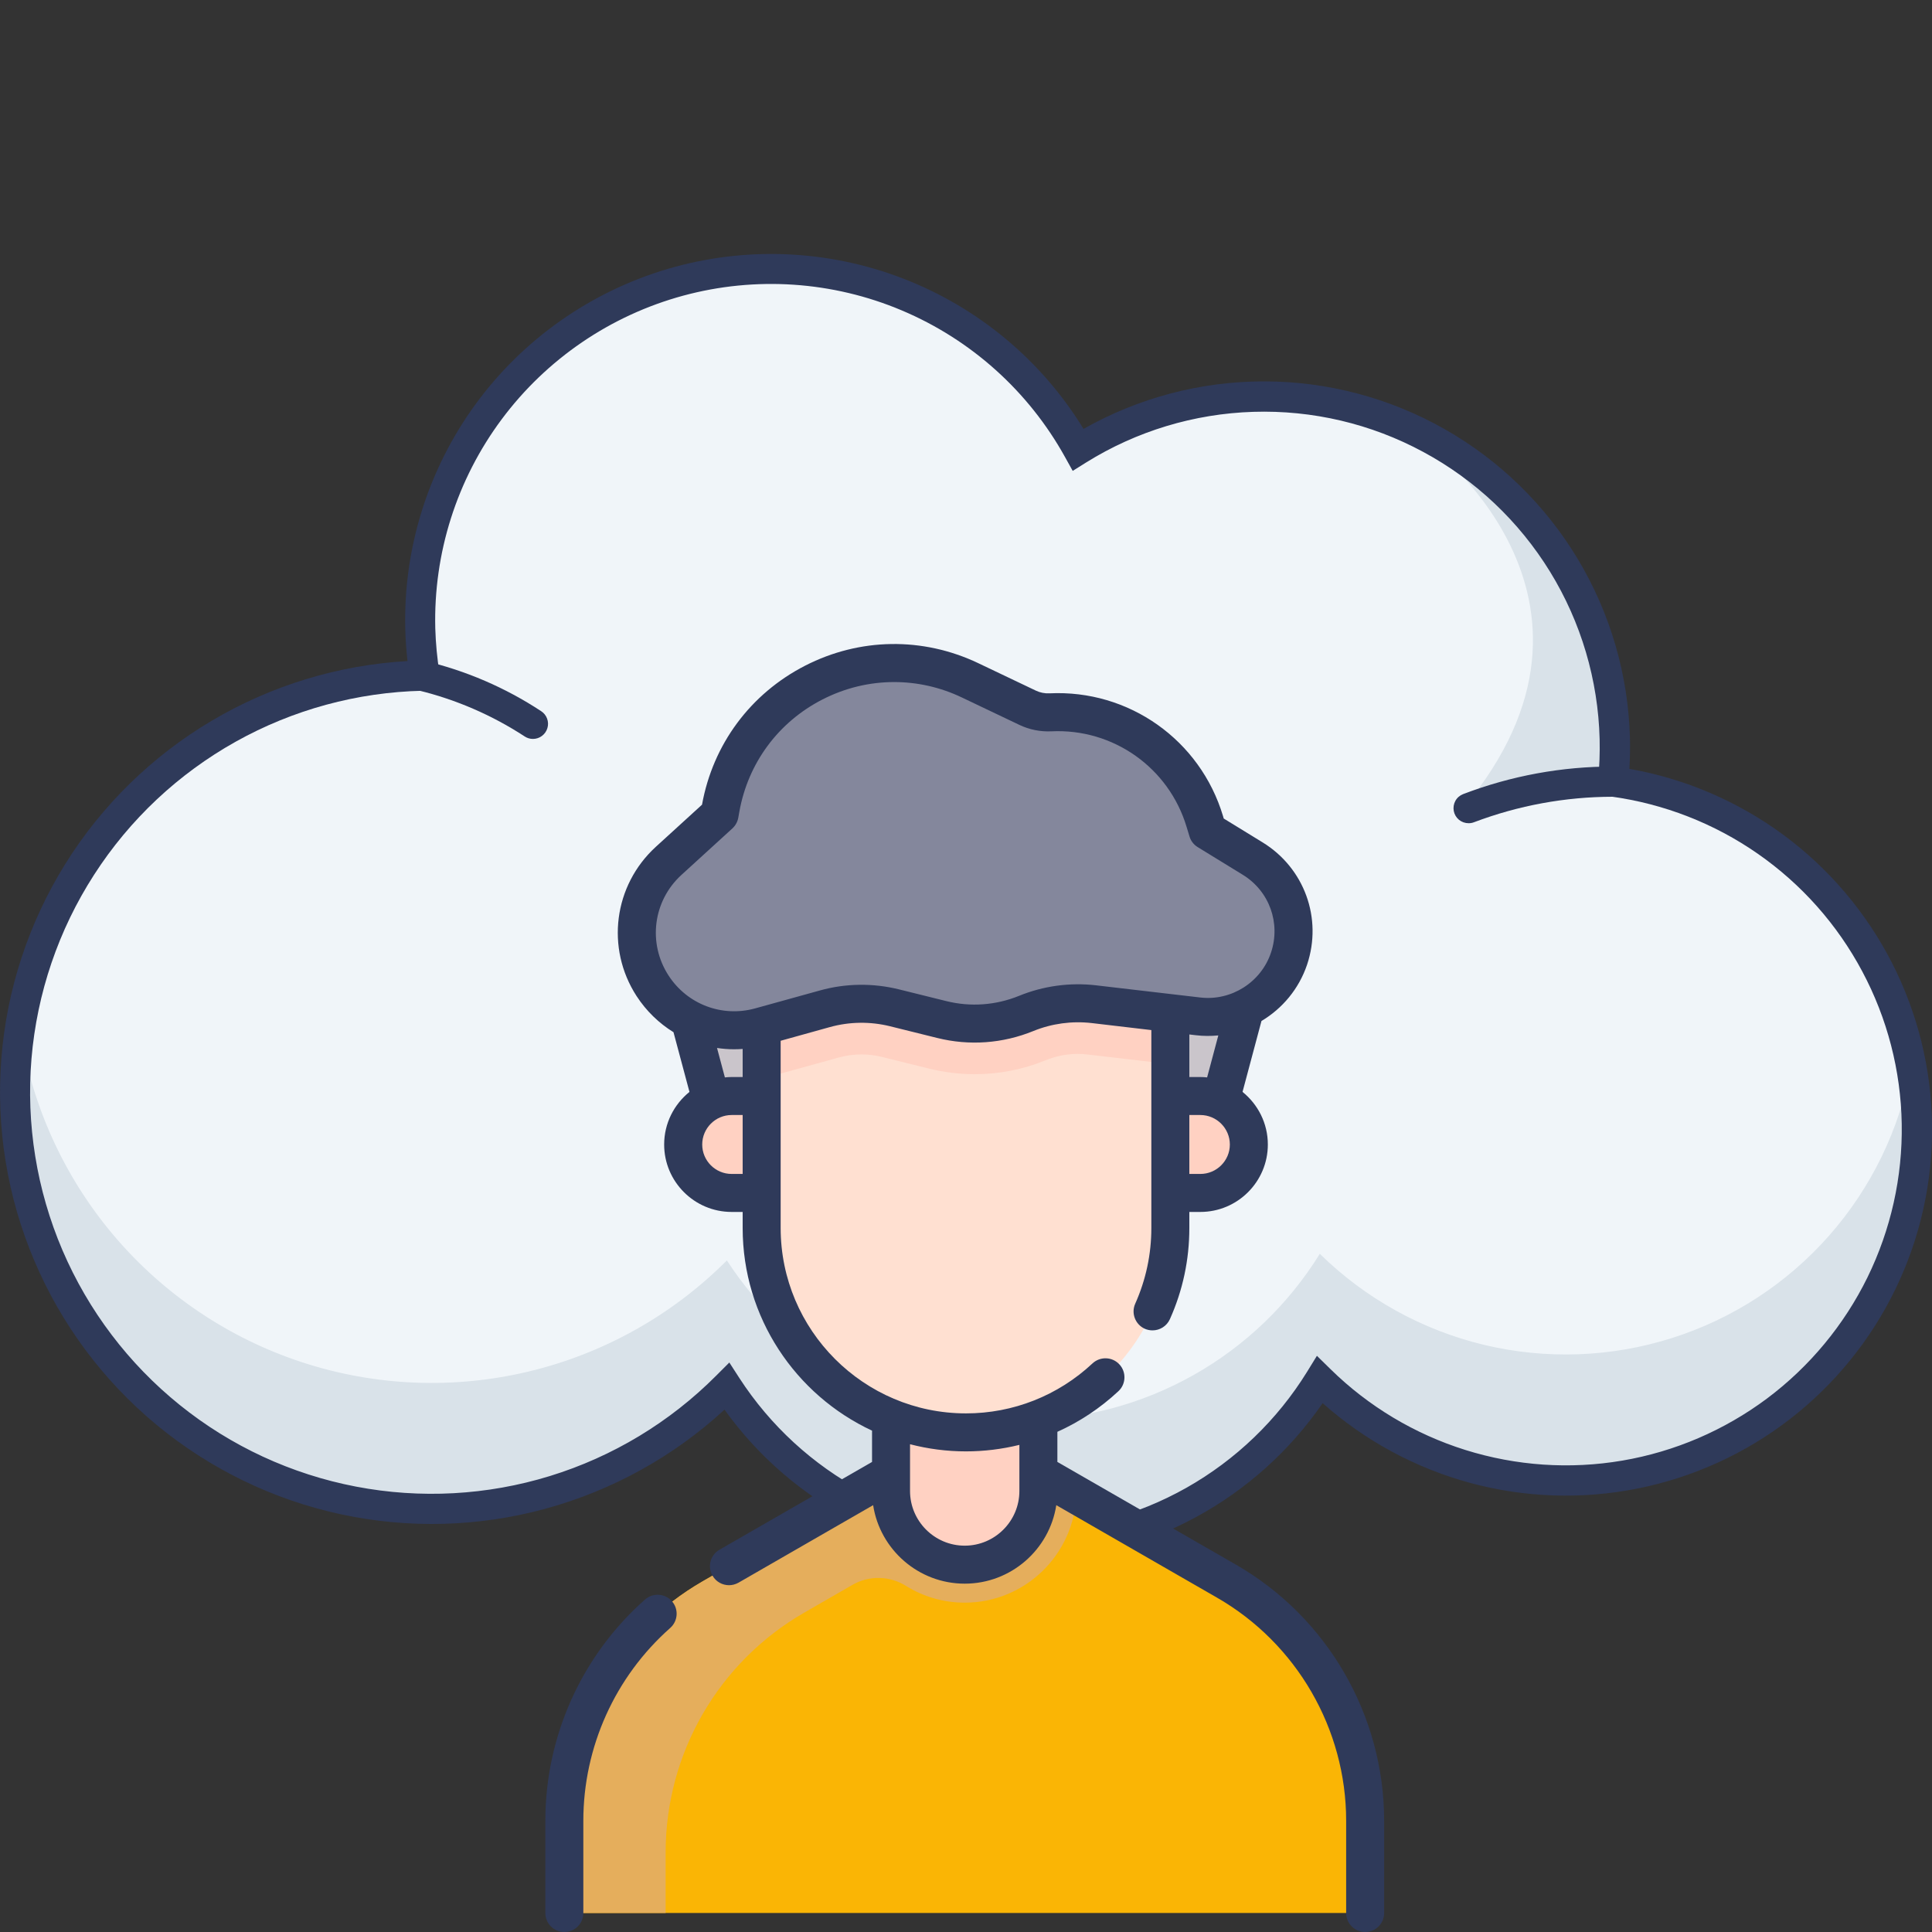 <svg width="30" height="30" viewBox="0 0 30 30" fill="none" xmlns="http://www.w3.org/2000/svg">
<rect x="0" y="0" width="30" height="30" fill="#333333" stroke="none"/>
<g clip-path="url(#clip0_80_28)">
<path d="M25.049 12.137C25.125 11.369 25.037 10.593 24.79 9.861C24.544 9.129 24.144 8.458 23.618 7.893C23.092 7.327 22.452 6.88 21.74 6.581C21.028 6.282 20.26 6.138 19.488 6.159C18.515 6.182 17.567 6.467 16.742 6.982C16.121 5.859 15.124 4.99 13.925 4.53C12.727 4.07 11.405 4.048 10.191 4.467C8.978 4.887 7.952 5.721 7.294 6.823C6.636 7.925 6.388 9.224 6.593 10.491C6.577 10.491 6.56 10.491 6.543 10.491C5.486 10.517 4.451 10.802 3.529 11.321C2.607 11.84 1.826 12.576 1.255 13.467C0.684 14.358 0.34 15.374 0.253 16.429C0.166 17.483 0.339 18.543 0.757 19.515C1.175 20.487 1.824 21.341 2.649 22.004C3.473 22.667 4.448 23.117 5.487 23.316C6.526 23.514 7.598 23.455 8.609 23.144C9.62 22.832 10.539 22.277 11.286 21.528C11.786 22.299 12.473 22.93 13.283 23.364C14.093 23.799 14.999 24.021 15.918 24.011C16.837 24 17.738 23.758 18.538 23.306C19.338 22.854 20.011 22.207 20.494 21.426C21.11 22.031 21.86 22.481 22.684 22.739C23.508 22.997 24.381 23.056 25.232 22.911C26.083 22.766 26.887 22.42 27.578 21.903C28.27 21.387 28.828 20.713 29.208 19.938C29.588 19.163 29.779 18.308 29.764 17.445C29.75 16.582 29.53 15.735 29.124 14.973C28.718 14.212 28.137 13.557 27.428 13.064C26.72 12.571 25.904 12.253 25.049 12.137H25.049Z" fill="#F0F5F9"/>
<path d="M24.451 22.988C23.72 23.007 22.993 22.879 22.313 22.61C21.633 22.342 21.014 21.94 20.494 21.427C20.01 22.208 19.338 22.855 18.538 23.307C17.738 23.758 16.837 24.001 15.918 24.011C14.999 24.021 14.093 23.799 13.284 23.365C12.474 22.931 11.787 22.299 11.287 21.529C10.322 22.494 9.078 23.13 7.73 23.346C6.383 23.561 5.002 23.346 3.785 22.73C2.567 22.114 1.576 21.129 0.951 19.916C0.327 18.702 0.102 17.323 0.309 15.974C0.488 17.158 0.993 18.27 1.766 19.184C2.54 20.098 3.552 20.78 4.69 21.153C5.828 21.526 7.048 21.575 8.212 21.296C9.377 21.017 10.441 20.42 11.287 19.572C11.787 20.342 12.474 20.974 13.284 21.407C14.093 21.841 14.999 22.064 15.918 22.053C16.837 22.043 17.738 21.801 18.538 21.349C19.338 20.897 20.01 20.251 20.494 19.469C21.2 20.163 22.082 20.652 23.044 20.883C24.007 21.113 25.015 21.077 25.959 20.778C26.903 20.48 27.748 19.929 28.402 19.187C29.057 18.444 29.497 17.537 29.676 16.563C29.728 16.84 29.757 17.121 29.763 17.402C29.781 18.118 29.658 18.83 29.401 19.498C29.144 20.166 28.758 20.777 28.264 21.296C27.771 21.815 27.18 22.231 26.526 22.522C25.872 22.812 25.167 22.971 24.451 22.988Z" fill="#D9E2E9"/>
<path d="M8.275 11.474C8.23 11.474 8.186 11.461 8.148 11.436C7.643 11.106 7.085 10.864 6.499 10.721C6.438 10.709 6.385 10.673 6.351 10.621C6.317 10.57 6.305 10.508 6.316 10.447C6.328 10.387 6.363 10.333 6.414 10.298C6.465 10.264 6.527 10.25 6.588 10.261C7.234 10.413 7.848 10.678 8.403 11.043C8.445 11.07 8.478 11.111 8.495 11.158C8.513 11.206 8.515 11.257 8.5 11.306C8.486 11.354 8.456 11.397 8.416 11.427C8.375 11.458 8.326 11.474 8.275 11.474Z" fill="#2F3A5A"/>
<path d="M22.131 6.858C22.131 6.858 25.462 9.268 22.722 12.549C22.752 12.574 22.779 12.601 22.805 12.631C23.598 12.114 23.807 12.07 24.921 12.136C24.921 12.136 25.7 8.32 22.131 6.858Z" fill="#D9E2E9"/>
<path d="M15.854 24.245C14.955 24.248 14.067 24.035 13.267 23.625C12.466 23.215 11.774 22.62 11.25 21.889C10.46 22.617 9.505 23.145 8.468 23.428C7.431 23.711 6.341 23.74 5.29 23.513C4.239 23.286 3.258 22.809 2.43 22.124C1.602 21.438 0.951 20.564 0.532 19.574C0.112 18.584 -0.063 17.507 0.021 16.436C0.105 15.364 0.446 14.328 1.014 13.415C1.582 12.503 2.362 11.74 3.287 11.192C4.212 10.644 5.255 10.326 6.328 10.265C6.309 10.098 6.297 9.931 6.293 9.769C6.262 8.518 6.645 7.292 7.381 6.281C8.118 5.27 9.168 4.531 10.367 4.176C11.567 3.822 12.85 3.874 14.018 4.323C15.185 4.772 16.172 5.593 16.825 6.66C17.68 6.176 18.645 5.922 19.627 5.922C20.609 5.922 21.574 6.177 22.428 6.661C23.283 7.145 23.997 7.842 24.502 8.684C25.007 9.526 25.285 10.485 25.31 11.466C25.314 11.62 25.31 11.778 25.301 11.939C26.167 12.091 26.985 12.442 27.693 12.964C28.4 13.486 28.976 14.165 29.377 14.948C29.777 15.73 29.991 16.595 30.001 17.474C30.011 18.353 29.817 19.222 29.434 20.014C29.051 20.805 28.49 21.497 27.795 22.035C27.1 22.573 26.289 22.942 25.427 23.114C24.565 23.286 23.675 23.256 22.827 23.026C21.978 22.795 21.195 22.372 20.538 21.788C20.03 22.526 19.354 23.134 18.565 23.561C17.776 23.988 16.897 24.222 16.001 24.243C15.952 24.244 15.903 24.245 15.854 24.245ZM11.325 21.157L11.482 21.4C11.961 22.138 12.619 22.742 13.394 23.157C14.169 23.573 15.036 23.786 15.916 23.776C16.795 23.766 17.657 23.534 18.423 23.102C19.189 22.669 19.833 22.05 20.295 21.303L20.449 21.053L20.659 21.259C21.248 21.838 21.966 22.268 22.754 22.515C23.543 22.762 24.378 22.819 25.192 22.68C26.007 22.541 26.776 22.21 27.438 21.716C28.099 21.221 28.634 20.576 28.998 19.835C29.361 19.093 29.544 18.276 29.53 17.45C29.516 16.624 29.306 15.813 28.917 15.084C28.529 14.355 27.973 13.729 27.295 13.257C26.617 12.785 25.836 12.481 25.018 12.369L24.794 12.339L24.816 12.115C24.836 11.903 24.844 11.691 24.839 11.478C24.816 10.559 24.551 9.662 24.07 8.879C23.588 8.095 22.909 7.453 22.099 7.017C21.29 6.58 20.38 6.366 19.461 6.395C18.541 6.424 17.646 6.695 16.866 7.181L16.657 7.312L16.537 7.096C15.971 6.075 15.079 5.274 14.003 4.82C12.928 4.366 11.731 4.286 10.605 4.592C9.479 4.899 8.488 5.574 7.79 6.511C7.093 7.447 6.73 8.59 6.759 9.757C6.766 9.99 6.788 10.223 6.825 10.454L6.867 10.72L6.567 10.726C5.547 10.748 4.548 11.02 3.658 11.518C2.768 12.016 2.013 12.725 1.461 13.583C0.908 14.441 0.575 15.421 0.489 16.437C0.404 17.454 0.569 18.476 0.97 19.414C1.372 20.352 1.997 21.177 2.792 21.817C3.586 22.457 4.526 22.892 5.528 23.084C6.529 23.276 7.563 23.22 8.538 22.92C9.513 22.62 10.4 22.085 11.12 21.362L11.325 21.157Z" fill="#2F3A5A"/>
<path d="M22.805 12.783C22.75 12.783 22.697 12.764 22.655 12.73C22.613 12.695 22.584 12.646 22.574 12.593C22.564 12.539 22.573 12.483 22.599 12.436C22.625 12.388 22.668 12.351 22.719 12.331C23.465 12.046 24.257 11.9 25.056 11.903C25.119 11.905 25.177 11.932 25.22 11.977C25.262 12.022 25.285 12.083 25.283 12.145C25.281 12.207 25.255 12.266 25.209 12.308C25.164 12.351 25.104 12.374 25.041 12.372C24.306 12.373 23.578 12.507 22.89 12.767C22.863 12.778 22.834 12.783 22.805 12.783Z" fill="#2F3A5A"/>
</g>
<g clip-path="url(#clip1_80_28)">
<path d="M18.733 17.852H11.345L10.338 14.597H19.727L18.733 17.852Z" fill="#CAC5CB"/>
<path d="M16.124 22.871L19.046 24.553C20.377 25.319 21.198 26.738 21.198 28.273V29.419C21.198 29.577 21.07 29.705 20.912 29.705H9.048C8.89 29.705 8.763 29.577 8.763 29.419V28.273C8.763 26.738 9.583 25.319 10.914 24.553L13.836 22.871L14.543 22.519H15.47L16.124 22.871Z" fill="#FAB505"/>
<path d="M11.361 18.524C10.945 18.524 10.608 18.187 10.608 17.772C10.608 17.356 10.945 17.019 11.361 17.019H13.19V18.524H11.361V18.524Z" fill="#FFD1C2"/>
<path d="M18.173 18.524H18.639C19.055 18.524 19.392 18.187 19.392 17.772C19.392 17.356 19.055 17.019 18.639 17.019H18.173H16.596V18.524H18.173V18.524Z" fill="#FFD1C2"/>
<path d="M16.359 23.007L16.124 22.871L15.47 22.519H14.543L13.836 22.871L10.914 24.553C9.583 25.319 8.763 26.738 8.763 28.273V29.42C8.763 29.577 8.89 29.705 9.048 29.705H10.336V28.761C10.336 27.226 11.157 25.807 12.488 25.041L13.238 24.609C13.496 24.46 13.815 24.468 14.067 24.625C14.332 24.79 14.645 24.886 14.98 24.886C15.917 24.886 16.682 24.139 16.713 23.21L16.359 23.007Z" fill="#E5AE5C"/>
<path d="M16.124 23.152C16.124 23.784 15.612 24.296 14.98 24.296C14.348 24.296 13.836 23.784 13.836 23.152V20.527H16.124V23.152H16.124Z" fill="#FFD1C2"/>
<path d="M18.173 19.068C18.173 20.821 16.753 22.241 15 22.241C13.248 22.241 11.827 20.821 11.827 19.068V13.973H18.173V19.068Z" fill="#FFE0D1"/>
<path d="M18.173 13.973H11.827V16.744C11.89 16.732 11.954 16.718 12.016 16.7L13.02 16.422C13.136 16.39 13.257 16.373 13.377 16.373C13.486 16.373 13.594 16.386 13.699 16.413L14.433 16.595C14.662 16.651 14.898 16.68 15.134 16.68C15.513 16.68 15.883 16.608 16.233 16.465C16.394 16.399 16.564 16.365 16.738 16.365C16.79 16.365 16.842 16.369 16.893 16.375L18.173 16.524V13.973H18.173Z" fill="#FFD1C2"/>
<path d="M11.173 12.646L10.382 13.368C9.837 13.866 9.731 14.686 10.132 15.306C10.491 15.861 11.169 16.119 11.806 15.942L12.809 15.664C13.162 15.566 13.534 15.561 13.889 15.649L14.622 15.831C15.059 15.939 15.519 15.906 15.936 15.736C16.268 15.601 16.629 15.552 16.985 15.593L18.603 15.782C19.227 15.855 19.816 15.481 20.016 14.886C20.213 14.3 19.979 13.655 19.451 13.332L18.752 12.903L18.708 12.757C18.394 11.707 17.404 11.008 16.31 11.061C16.189 11.067 16.067 11.043 15.958 10.99L15.062 10.564C13.433 9.788 11.511 10.773 11.191 12.549L11.173 12.646Z" fill="#84879C"/>
<path d="M10.016 24.837C9.032 25.707 8.468 26.96 8.468 28.273V29.705C8.468 29.868 8.6 30 8.763 30C8.926 30 9.058 29.868 9.058 29.705V28.273C9.058 27.129 9.55 26.037 10.407 25.279C10.529 25.171 10.541 24.985 10.433 24.863C10.325 24.741 10.138 24.729 10.016 24.837Z" fill="#2F3A5A"/>
<path d="M19.194 24.297L16.419 22.701V22.233C16.764 22.078 17.084 21.866 17.367 21.602C17.486 21.491 17.492 21.304 17.381 21.185C17.27 21.066 17.083 21.06 16.964 21.171C16.429 21.671 15.732 21.947 15 21.947C13.413 21.947 12.122 20.655 12.122 19.068V16.161L12.888 15.948C13.191 15.864 13.513 15.86 13.818 15.935L14.551 16.117C15.052 16.242 15.57 16.204 16.048 16.009C16.333 15.893 16.645 15.851 16.951 15.886L17.878 15.995V19.068C17.878 19.476 17.794 19.871 17.628 20.243C17.561 20.391 17.628 20.566 17.776 20.633C17.815 20.65 17.856 20.658 17.897 20.658C18.009 20.658 18.117 20.593 18.166 20.484C18.367 20.036 18.468 19.56 18.468 19.068V18.819H18.639C19.217 18.819 19.687 18.349 19.687 17.772C19.687 17.442 19.533 17.148 19.294 16.955L19.588 15.854C19.912 15.661 20.169 15.356 20.296 14.98C20.538 14.259 20.254 13.478 19.605 13.08L19.002 12.71L18.991 12.672C18.637 11.49 17.529 10.706 16.296 10.766C16.224 10.77 16.15 10.755 16.085 10.724L15.189 10.297C14.329 9.888 13.349 9.902 12.501 10.337C11.653 10.772 11.07 11.558 10.901 12.495L10.183 13.15C9.529 13.748 9.403 14.722 9.884 15.466C10.036 15.7 10.233 15.889 10.458 16.028L10.706 16.955C10.467 17.148 10.313 17.442 10.313 17.772C10.313 18.349 10.783 18.819 11.361 18.819H11.532V19.068C11.532 20.46 12.356 21.663 13.541 22.215V22.701L11.172 24.064C11.031 24.145 10.982 24.326 11.064 24.467C11.118 24.562 11.218 24.615 11.32 24.615C11.37 24.615 11.42 24.602 11.467 24.576L13.558 23.372C13.664 24.061 14.262 24.591 14.98 24.591C15.699 24.591 16.296 24.061 16.402 23.372L18.899 24.809C20.135 25.52 20.903 26.848 20.903 28.273V29.705C20.903 29.868 21.035 30 21.198 30C21.361 30 21.493 29.868 21.493 29.705V28.273C21.493 26.637 20.612 25.113 19.194 24.297ZM18.639 18.229H18.468V17.314H18.639C18.891 17.314 19.097 17.52 19.097 17.772C19.097 18.024 18.891 18.229 18.639 18.229ZM18.744 16.73C18.709 16.726 18.675 16.724 18.639 16.724H18.468V16.063L18.569 16.075C18.687 16.089 18.803 16.089 18.918 16.078L18.744 16.73ZM10.581 13.586L11.372 12.864C11.42 12.82 11.452 12.762 11.464 12.698L11.481 12.602C11.617 11.846 12.087 11.212 12.77 10.862C13.123 10.681 13.503 10.591 13.884 10.591C14.242 10.591 14.6 10.67 14.935 10.83L15.831 11.257C15.984 11.33 16.155 11.364 16.325 11.356C17.286 11.309 18.15 11.92 18.426 12.842L18.47 12.987C18.49 13.057 18.536 13.116 18.598 13.154L19.297 13.583C19.71 13.836 19.89 14.333 19.736 14.792C19.582 15.252 19.12 15.546 18.637 15.489L17.019 15.3C16.615 15.253 16.202 15.309 15.825 15.463C15.463 15.61 15.072 15.639 14.694 15.545L13.96 15.363C13.556 15.263 13.131 15.268 12.731 15.38L11.727 15.658C11.212 15.801 10.67 15.595 10.38 15.146C10.056 14.645 10.14 13.989 10.581 13.586ZM11.134 16.273C11.221 16.286 11.309 16.293 11.397 16.293C11.442 16.293 11.487 16.291 11.532 16.288V16.724H11.361C11.326 16.724 11.291 16.726 11.256 16.73L11.134 16.273ZM11.361 18.229C11.109 18.229 10.904 18.024 10.904 17.772C10.904 17.52 11.109 17.314 11.361 17.314H11.532V18.229H11.361ZM14.98 24.001C14.512 24.001 14.131 23.62 14.131 23.152V22.426C14.409 22.498 14.7 22.537 15 22.537C15.282 22.537 15.56 22.502 15.829 22.436V23.152C15.829 23.62 15.448 24.001 14.98 24.001Z" fill="#2F3A5A"/>
</g>
<defs>
<clipPath id="clip0_80_28">
<rect width="30" height="30" fill="white"/>
</clipPath>
<clipPath id="clip1_80_28">
<rect width="20" height="20" fill="white" transform="translate(5 10)"/>
</clipPath>
</defs>
</svg>
